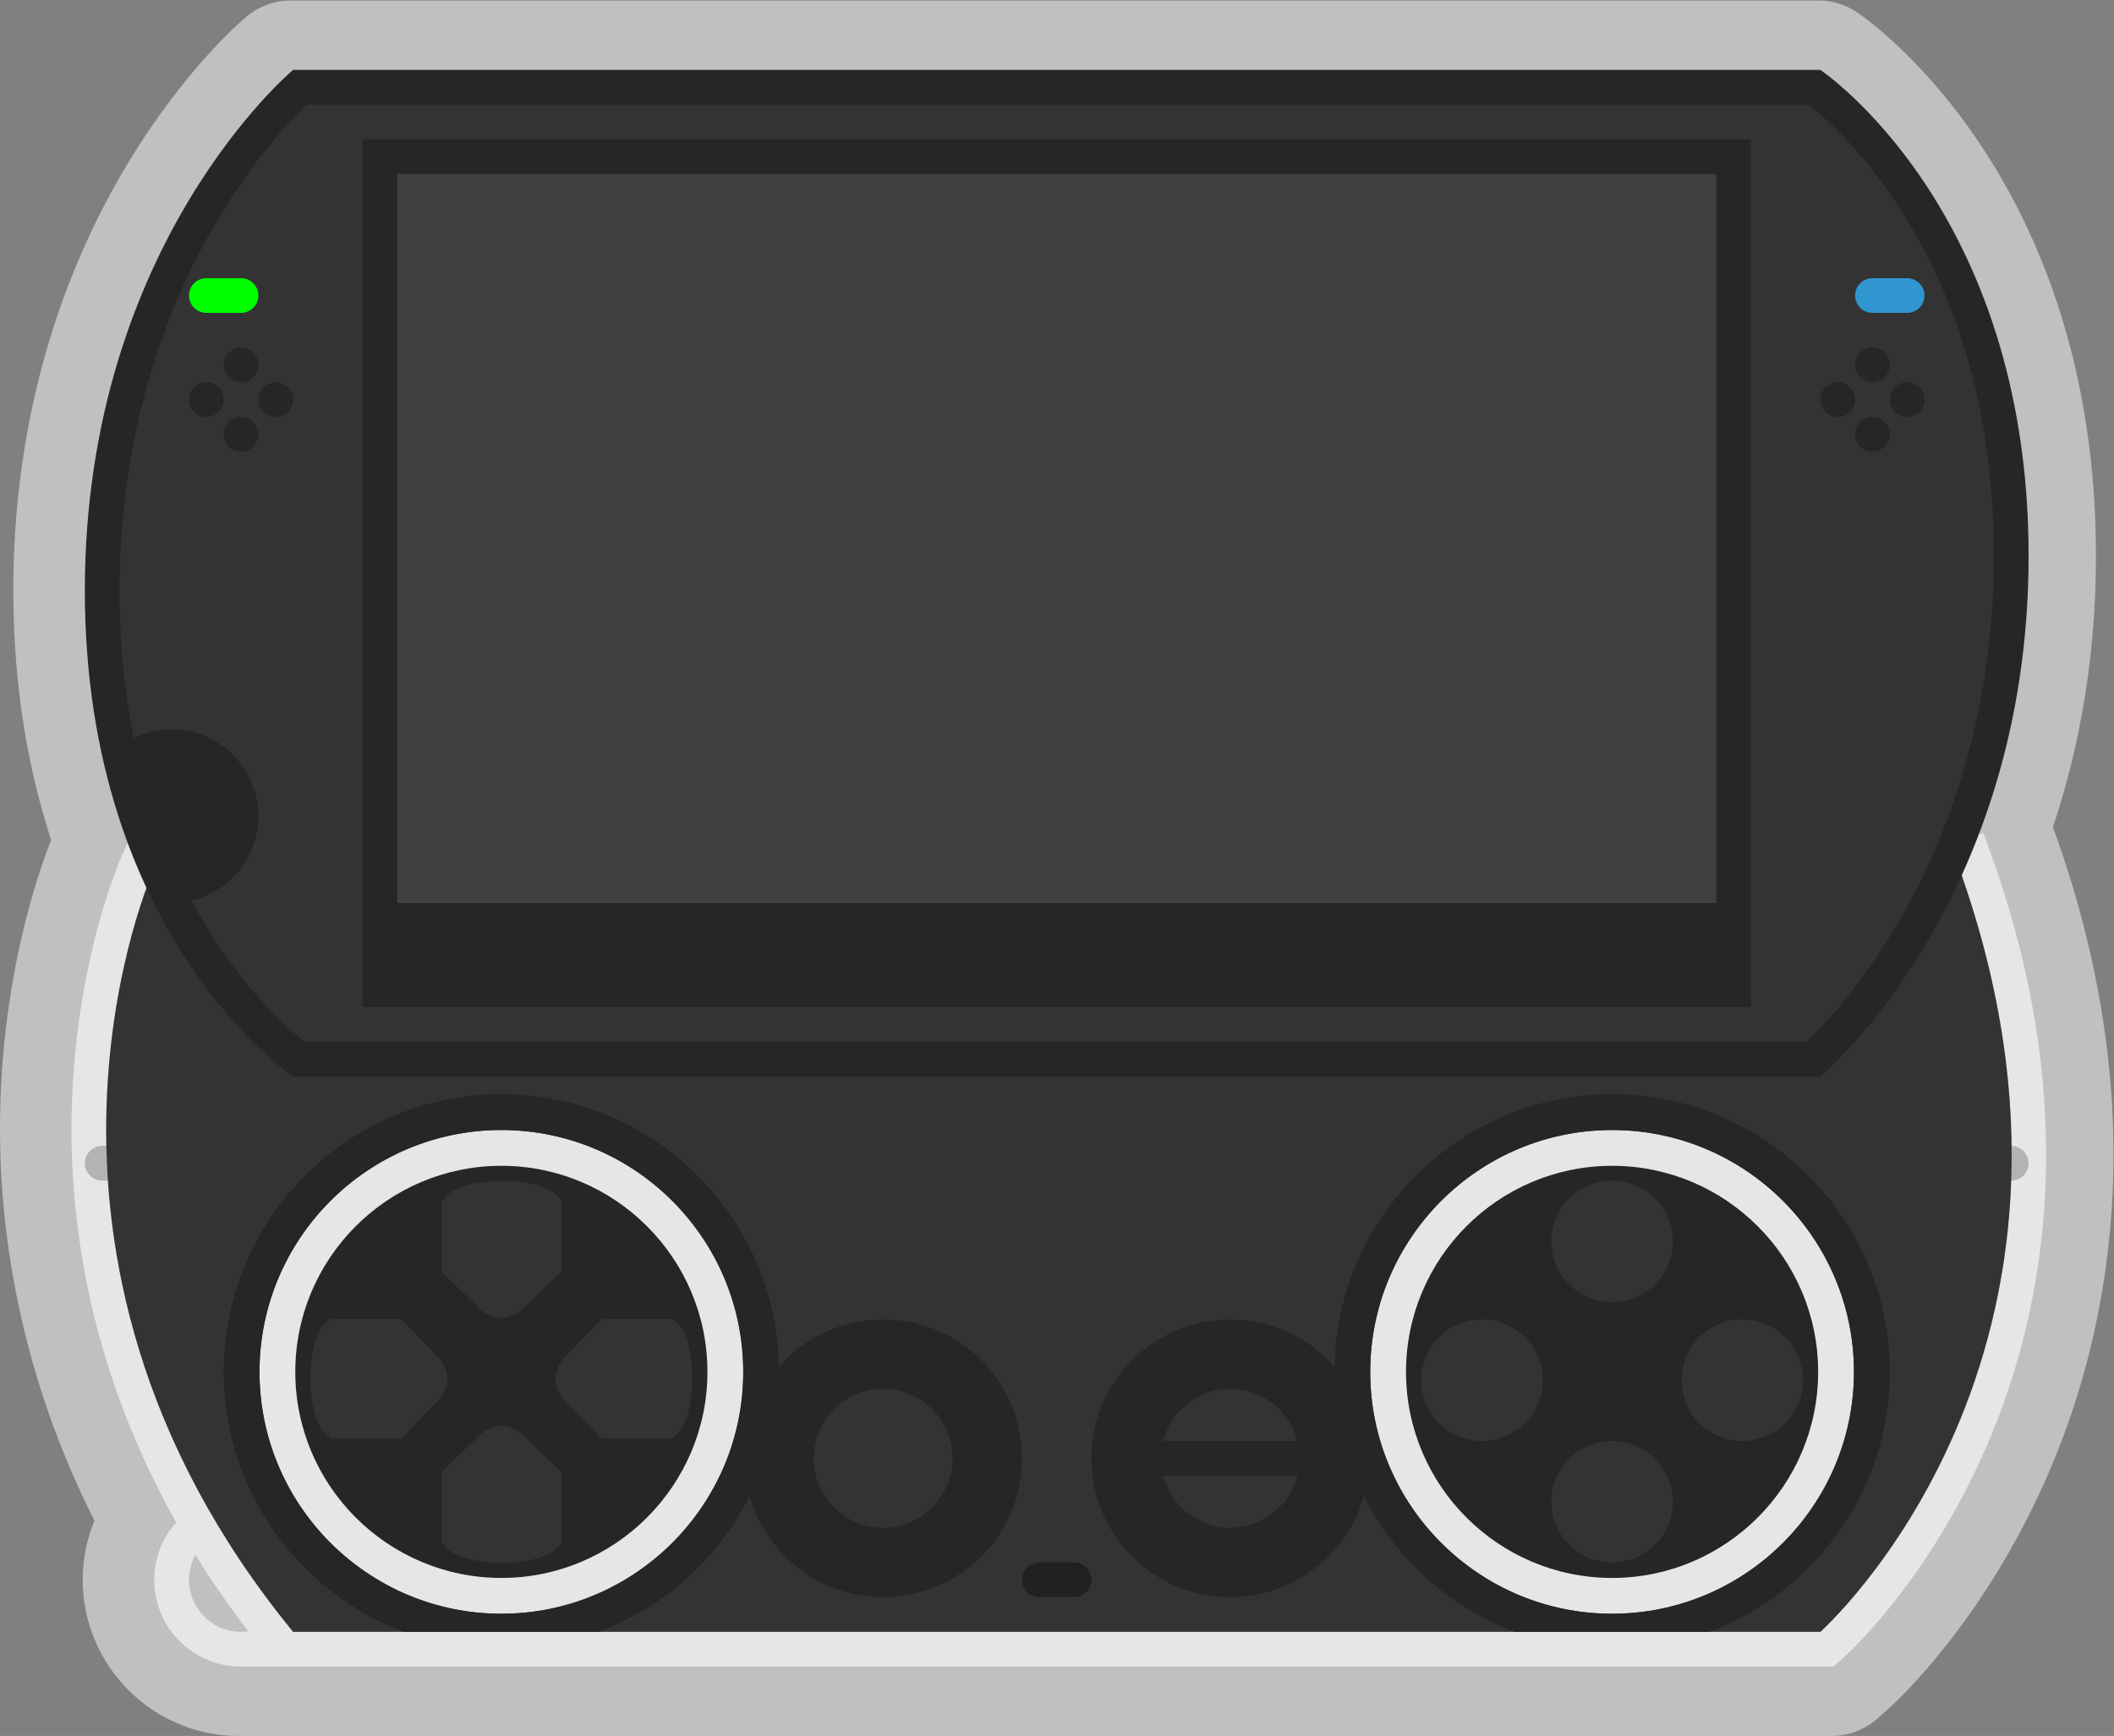 <svg xmlns="http://www.w3.org/2000/svg" xml:space="preserve" width="324.744" height="266.667"><rect width="100%" height="100%" fill="#808080" stroke="none"/><defs><clipPath id="a" clipPathUnits="userSpaceOnUse"><path d="M0 256h256V0H0Z"/></clipPath><clipPath id="b" clipPathUnits="userSpaceOnUse"><path d="M6.22 228h243.56V28H6.221Z"/></clipPath></defs><g clip-path="url(#a)" transform="matrix(1.333 0 0 -1.333 -8.294 304)"><g clip-path="url(#b)" style="opacity:.5"><path d="m0 0-.252.705c3.287 9.847 4.95 20.343 4.95 31.259 0 43.778-26.436 61.906-27.561 62.656a8 8 0 0 1-4.439 1.344h-175.999a8 8 0 0 1-5.122-1.855c-1.098-.914-26.878-22.896-26.878-66.145 0-10.214 1.465-19.867 4.36-28.743-1.648-4.181-5.396-15.249-5.855-30.394-.354-11.692 1.321-29.2 10.847-48.05a17.9 17.9 0 0 1-1.352-6.813c0-9.925 8.074-18 18-18H-25.78a8 8 0 0 1 5.314 2.02l1.137 1.011c1.124.998 11.194 10.249 18.538 27.197C5.999-58.139 11.647-32.615 0 0" style="fill:#fff;fill-opacity:1;fill-rule:nonzero;stroke:none" transform="translate(243.06 132.036)"/></g><path d="M0 0c0 1.038.278 2.007.745 2.858a107 107 0 0 1 6.101-8.791A6 6 0 0 0 6-6C2.691-6 0-3.309 0 0m207.767 83.345L206.819 86H204v-4c20-56-16-88-16-88H12l-1.519 2.024q-.026-.028-.054-.054C-23.406 39.303-4 82-4 82v4h-2.576l-1.066-2.345c-.217-.479-5.338-11.927-5.856-29.034-.375-12.368 1.711-29.674 12.027-48.015C-3.034 4.844-4 2.542-4 0-4-5.522.477-10 6-10h183.521l1.136 1.011c.395.35 9.739 8.766 16.513 24.398 6.217 14.348 11.367 37.779.597 67.936" style="fill:#e6e6e6;fill-opacity:1;fill-rule:nonzero;stroke:none" transform="translate(28 46)"/><path d="M0 0h-4c-1.1 0-2 .9-2 2s.9 2 2 2h4c1.1 0 2-.9 2-2s-.9-2-2-2" style="fill:#b3b3b3;fill-opacity:1;fill-rule:nonzero;stroke:none" transform="translate(22 92)"/><path d="M0 0h-4c-1.1 0-2 .9-2 2s.9 2 2 2h4c1.1 0 2-.9 2-2s-.9-2-2-2" style="fill:#b3b3b3;fill-opacity:1;fill-rule:nonzero;stroke:none" transform="translate(238 92)"/><path d="M0 0s-20-44 16-88h176s36 32 16 88z" style="fill:#333;fill-opacity:1;fill-rule:nonzero;stroke:none" transform="translate(24 128)"/><path d="M0 0h-176s-24-20-24-60 24-56 24-56H0s24 20 24 60S0 0 0 0" style="fill:#262626;fill-opacity:1;fill-rule:nonzero;stroke:none" transform="translate(216 220)"/><path d="M0 0c1.803-1.437 6.044-5.186 10.233-11.567C17.598-22.783 21.331-36.387 21.331-52c0-19.578-6.116-33.992-11.247-42.636C5.894-101.695 1.652-106.181-.227-108h-173.11c-1.804 1.437-6.045 5.186-10.234 11.567-7.364 11.216-11.098 24.82-11.098 40.433 0 19.578 6.116 33.992 11.247 42.636 4.191 7.06 8.431 11.545 10.311 13.364z" style="fill:#333;fill-opacity:1;fill-rule:nonzero;stroke:none" transform="translate(214.669 216)"/><path d="M208 112H48v100h160z" style="fill:#262626;fill-opacity:1;fill-rule:nonzero;stroke:none"/><path d="M0 0a2 2 0 1 0-4.001.001A2 2 0 0 0 0 0" style="fill:#262626;fill-opacity:1;fill-rule:nonzero;stroke:none" transform="translate(36 186)"/><path d="M0 0a2 2 0 1 0-4.001.001A2 2 0 0 0 0 0" style="fill:#262626;fill-opacity:1;fill-rule:nonzero;stroke:none" transform="translate(40 182)"/><path d="M0 0a2 2 0 1 0-4.001.001A2 2 0 0 0 0 0" style="fill:#262626;fill-opacity:1;fill-rule:nonzero;stroke:none" transform="translate(32 182)"/><path d="M0 0a2 2 0 1 0-4.001.001A2 2 0 0 0 0 0" style="fill:#262626;fill-opacity:1;fill-rule:nonzero;stroke:none" transform="translate(36 178)"/><path d="M0 0h-4c-1.1 0-2 .9-2 2s.9 2 2 2h4c1.1 0 2-.9 2-2s-.9-2-2-2" style="fill:#0f0;fill-opacity:1;fill-rule:nonzero;stroke:none" transform="translate(34 192)"/><path d="M0 0a2 2 0 1 1 4.001.001A2 2 0 0 1 0 0" style="fill:#262626;fill-opacity:1;fill-rule:nonzero;stroke:none" transform="translate(220 186)"/><path d="M0 0a2 2 0 1 1 4.001.001A2 2 0 0 1 0 0" style="fill:#262626;fill-opacity:1;fill-rule:nonzero;stroke:none" transform="translate(216 182)"/><path d="M0 0a2 2 0 1 1 4.001.001A2 2 0 0 1 0 0" style="fill:#262626;fill-opacity:1;fill-rule:nonzero;stroke:none" transform="translate(224 182)"/><path d="M0 0a2 2 0 1 1 4.001.001A2 2 0 0 1 0 0" style="fill:#262626;fill-opacity:1;fill-rule:nonzero;stroke:none" transform="translate(220 178)"/><path d="M0 0h4c1.1 0 2 .9 2 2s-.9 2-2 2H0c-1.1 0-2-.9-2-2s.9-2 2-2" style="fill:#3096cf;fill-opacity:1;fill-rule:nonzero;stroke:none" transform="translate(222 192)"/><path d="M0 0a9.95 9.95 0 0 1-5.458-1.627l6.114-18.34C5.872-19.628 10-15.302 10-10 10-4.477 5.523 0 0 0" style="fill:#262626;fill-opacity:1;fill-rule:nonzero;stroke:none" transform="translate(26 144)"/><path d="M0 0c-15.37 0-27.874-12.504-27.874-27.874S-15.37-55.747 0-55.747s27.874 12.504 27.874 27.873S15.37 0 0 0" style="fill:#e6e6e6;fill-opacity:1;fill-rule:nonzero;stroke:none" transform="translate(64 97.833)"/><path d="M0 0c0 13.096 10.654 23.748 23.748 23.748S47.495 13.096 47.495 0 36.843-23.747 23.748-23.747C10.654-23.747 0-13.096 0 0" style="fill:#262626;fill-opacity:1;fill-rule:nonzero;stroke:none" transform="translate(40.252 69.959)"/><path d="M0 0c0 3.38-.944 6.168-2.179 6.712v.113h-8.278l-4.068-4.212s-2.832-2.541 0-5.375l4.068-4.21h8.278v.26C-.944-6.168 0-3.381 0 0" style="fill:#333;fill-opacity:1;fill-rule:nonzero;stroke:none" transform="translate(86.007 69.23)"/><path d="M0 0c0 3.38.943 6.168 2.179 6.712v.113h8.278l4.066-4.212s2.832-2.541 0-5.375l-4.066-4.21H2.179v.26C.943-6.168 0-3.381 0 0" style="fill:#333;fill-opacity:1;fill-rule:nonzero;stroke:none" transform="translate(41.993 69.23)"/><path d="M0 0c3.381 0 6.168.944 6.712 2.179h.116v8.28l-4.213 4.065s-2.543 2.832-5.374 0l-4.213-4.065v-8.28h.26C-6.168.944-3.381 0 0 0" style="fill:#333;fill-opacity:1;fill-rule:nonzero;stroke:none" transform="translate(64.071 47.952)"/><path d="M0 0c3.381 0 6.168-.944 6.712-2.179h.116v-8.28l-4.213-4.065s-2.543-2.832-5.374 0l-4.213 4.065v8.28h.26C-6.168-.944-3.381 0 0 0" style="fill:#333;fill-opacity:1;fill-rule:nonzero;stroke:none" transform="translate(64.071 91.966)"/><path d="M0 0c-15.37 0-27.874 12.504-27.874 27.873S-15.37 55.747 0 55.747s27.874-12.504 27.874-27.874S15.37 0 0 0m0 59.873c-17.645 0-32-14.354-32-32 0-13.692 8.647-25.399 20.766-29.959h22.468C23.353 2.474 32 14.181 32 27.873c0 17.646-14.355 32-32 32" style="fill:#262626;fill-opacity:1;fill-rule:nonzero;stroke:none" transform="translate(64 42.086)"/><path d="M0 0c-15.369 0-27.874-12.504-27.874-27.874S-15.369-55.747 0-55.747s27.874 12.504 27.874 27.873S15.369 0 0 0" style="fill:#e6e6e6;fill-opacity:1;fill-rule:nonzero;stroke:none" transform="translate(192 97.833)"/><path d="M0 0c0 13.096 10.653 23.748 23.747 23.748 13.096 0 23.747-10.652 23.747-23.748S36.843-23.747 23.747-23.747C10.653-23.747 0-13.096 0 0" style="fill:#262626;fill-opacity:1;fill-rule:nonzero;stroke:none" transform="translate(168.253 69.959)"/><path d="M0 0c-15.369 0-27.874 12.504-27.874 27.873S-15.369 55.747 0 55.747s27.874-12.504 27.874-27.874S15.369 0 0 0m0 59.873c-17.645 0-32-14.354-32-32 0-13.692 8.647-25.399 20.766-29.959h22.468C23.353 2.474 32 14.181 32 27.873c0 17.646-14.355 32-32 32" style="fill:#262626;fill-opacity:1;fill-rule:nonzero;stroke:none" transform="translate(192 42.086)"/><path d="M0 0a7 7 0 1 0-14 0A7 7 0 0 0 0 0" style="fill:#333;fill-opacity:1;fill-rule:nonzero;stroke:none" transform="translate(184 69)"/><path d="M0 0a7 7 0 1 0-14 0A7 7 0 0 0 0 0" style="fill:#333;fill-opacity:1;fill-rule:nonzero;stroke:none" transform="translate(214 69)"/><path d="M0 0a7 7 0 1 0 0 14A7 7 0 0 0 0 0" style="fill:#333;fill-opacity:1;fill-rule:nonzero;stroke:none" transform="translate(192 78)"/><path d="M0 0a7 7 0 1 0 0 14A7 7 0 0 0 0 0" style="fill:#333;fill-opacity:1;fill-rule:nonzero;stroke:none" transform="translate(192 48)"/><path d="M0 0c0-8.837-7.164-16-16-16S-32-8.837-32 0s7.164 16 16 16S0 8.837 0 0" style="fill:#262626;fill-opacity:1;fill-rule:nonzero;stroke:none" transform="translate(124 60)"/><path d="M0 0c0-8.837-7.163-16-16-16S-32-8.837-32 0s7.163 16 16 16S0 8.837 0 0" style="fill:#262626;fill-opacity:1;fill-rule:nonzero;stroke:none" transform="translate(164 60)"/><path d="M0 0a8 8 0 1 0-16 0A8 8 0 0 0 0 0" style="fill:#333;fill-opacity:1;fill-rule:nonzero;stroke:none" transform="translate(116 60)"/><path d="M0 0c-.89 3.448-4.012 6-7.738 6s-6.849-2.552-7.739-6z" style="fill:#333;fill-opacity:1;fill-rule:nonzero;stroke:none" transform="translate(155.738 62)"/><path d="M0 0c.89-3.448 4.012-6 7.738-6s6.849 2.552 7.739 6z" style="fill:#333;fill-opacity:1;fill-rule:nonzero;stroke:none" transform="translate(140.262 58)"/><path d="M0 0h-4c-1.1 0-2 .9-2 2s.9 2 2 2h4c1.1 0 2-.9 2-2s-.9-2-2-2" style="fill:#212023;fill-opacity:1;fill-rule:nonzero;stroke:none" transform="translate(130 44)"/><path d="M204 124H52v84h152z" style="fill:#404040;fill-opacity:1;fill-rule:nonzero;stroke:none"/></g></svg>